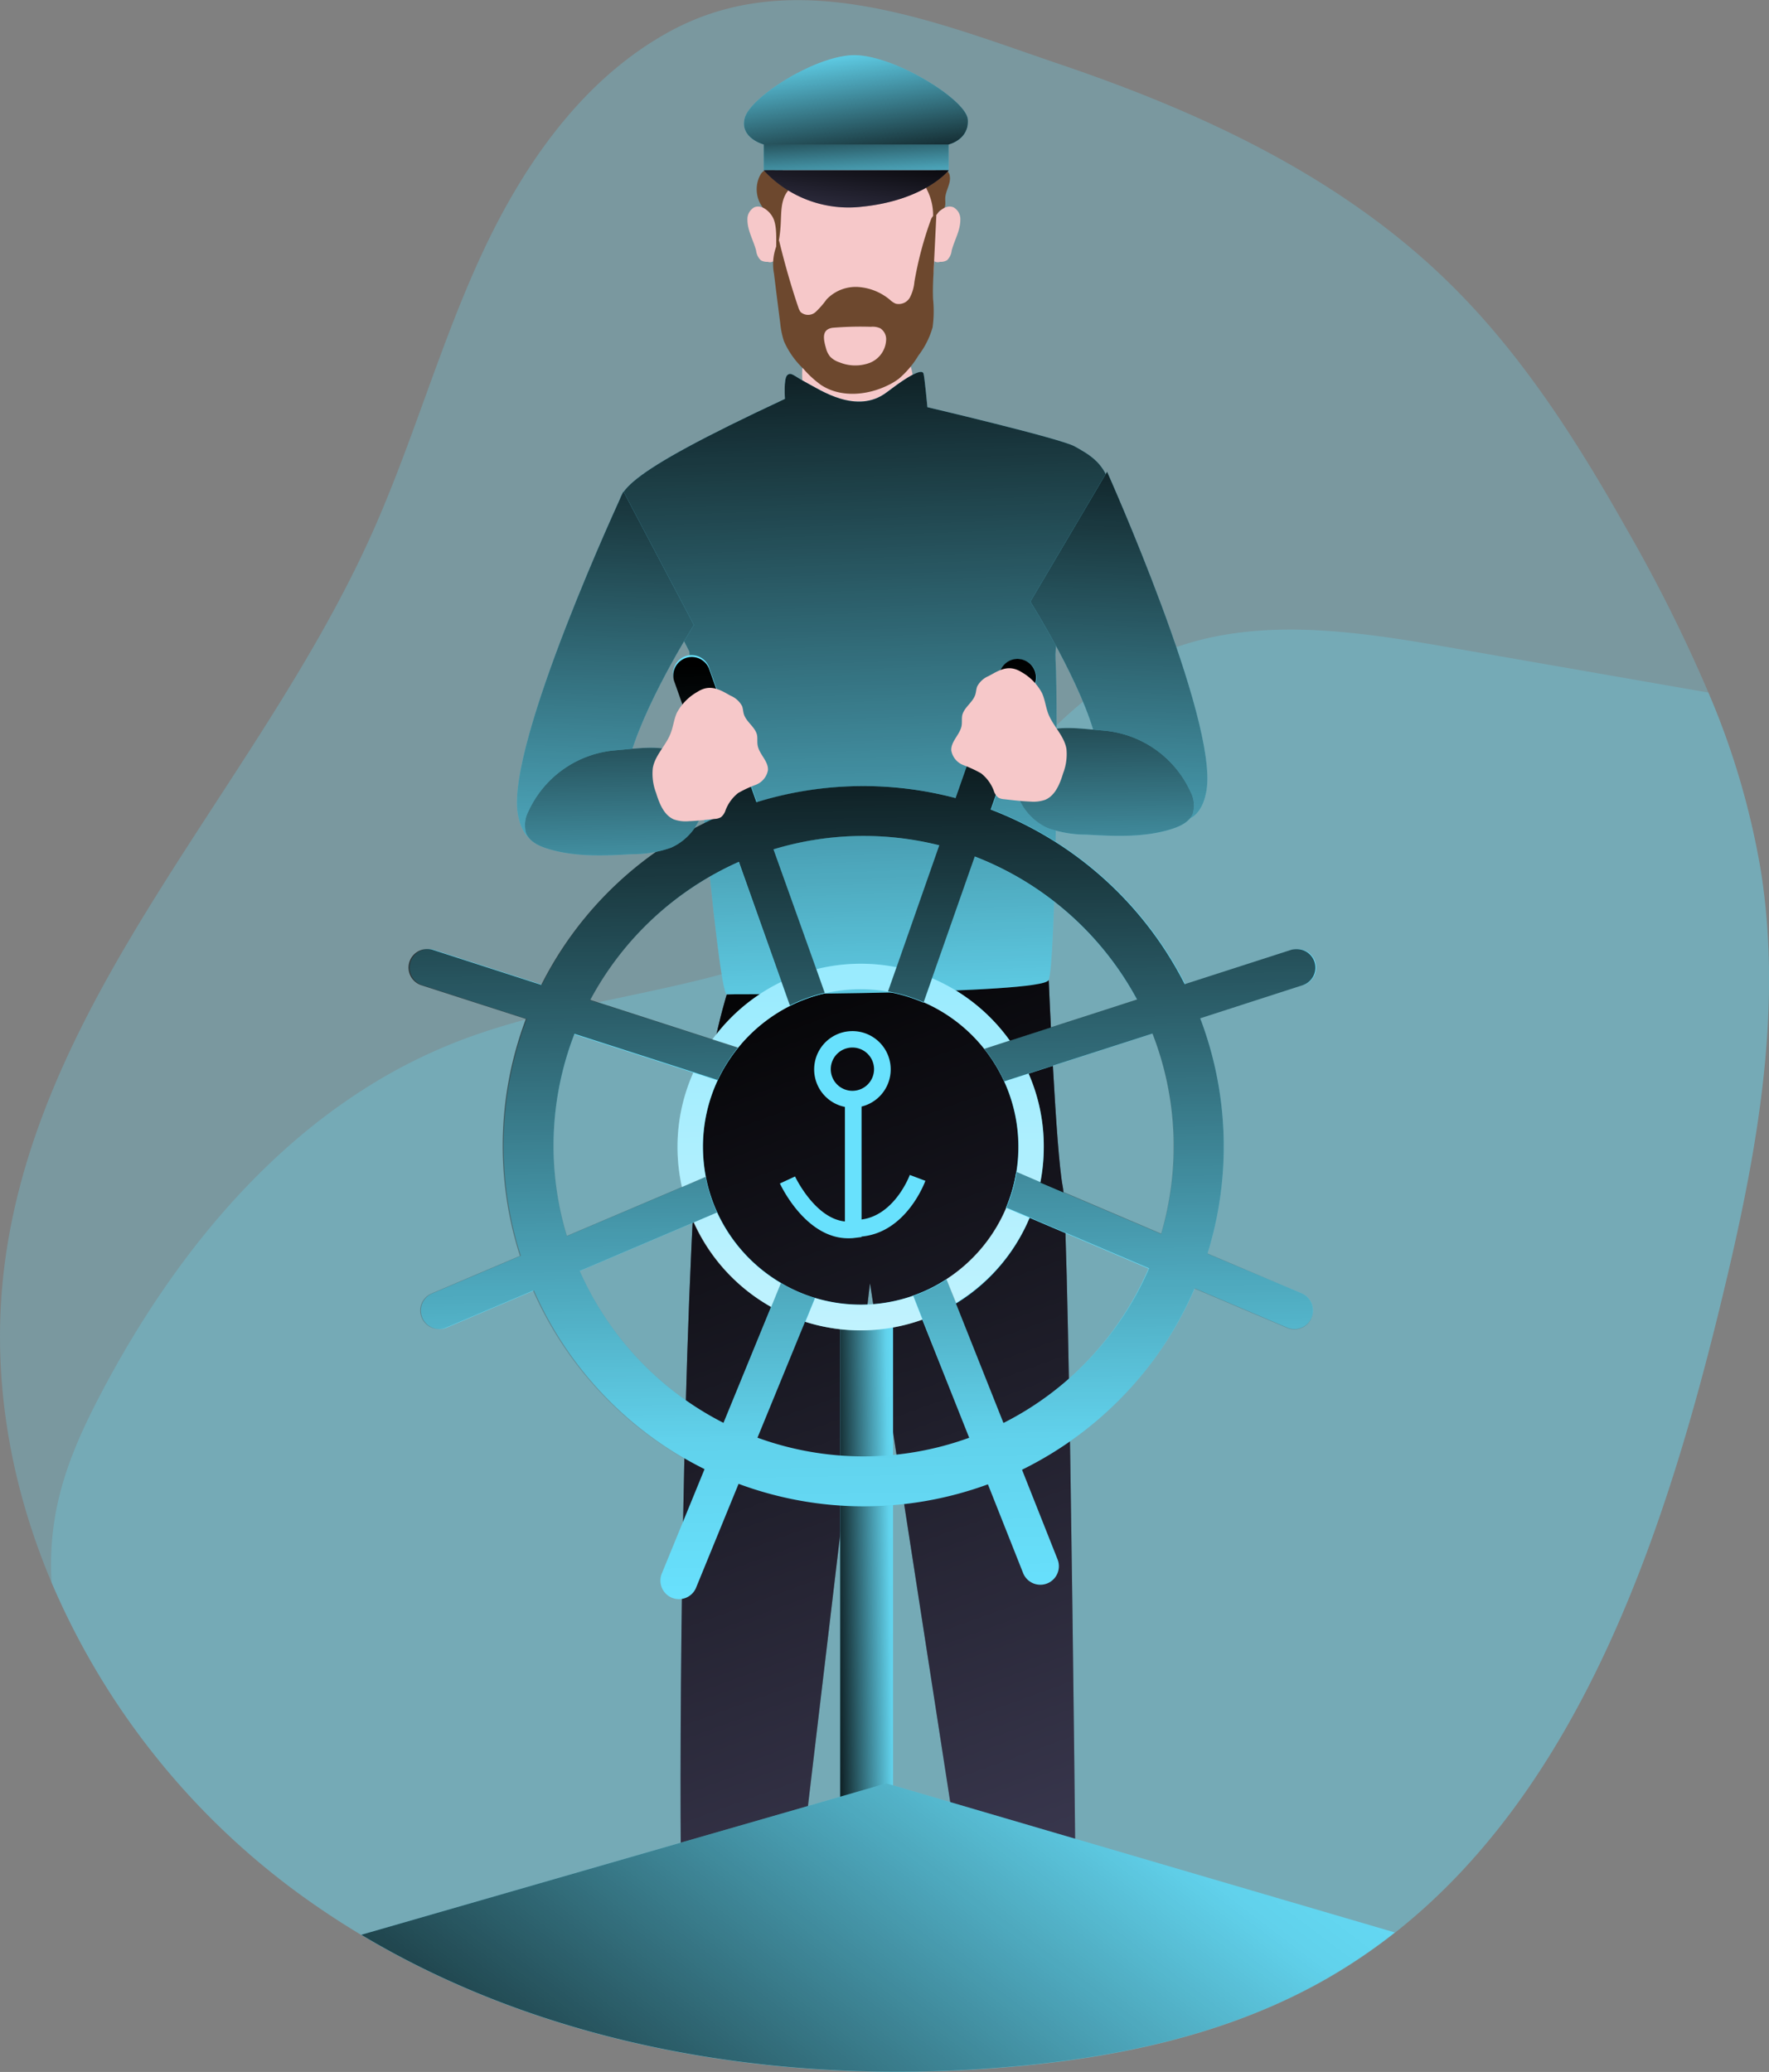 <svg id="Layer_1" data-name="Layer 1" xmlns="http://www.w3.org/2000/svg" xmlns:xlink="http://www.w3.org/1999/xlink" viewBox="0 0 297.64 348.59"><rect x="0" y="0" width="297.64" height="348.59" fill="#808080" stroke="none"/><defs><linearGradient id="linear-gradient" x1="188.29" y1="155.95" x2="260.59" y2="354.48" gradientUnits="userSpaceOnUse"><stop offset="0.01"/><stop offset="0.83" stop-opacity="0.07"/><stop offset="1" stop-opacity="0"/></linearGradient><linearGradient id="linear-gradient-2" x1="139.42" y1="283.14" x2="152.06" y2="282.95" xlink:href="#linear-gradient"/><linearGradient id="linear-gradient-3" x1="222.66" y1="24.77" x2="220.15" y2="43.47" xlink:href="#linear-gradient"/><linearGradient id="linear-gradient-4" x1="223.44" y1="32.69" x2="219.68" y2="5.04" xlink:href="#linear-gradient"/><linearGradient id="linear-gradient-5" x1="143.56" y1="17.32" x2="144.55" y2="35.49" xlink:href="#linear-gradient"/><linearGradient id="linear-gradient-6" x1="128.5" y1="24.3" x2="159.61" y2="24.3" xlink:href="#linear-gradient"/><linearGradient id="linear-gradient-7" x1="222.04" y1="41.47" x2="226.78" y2="200.3" xlink:href="#linear-gradient"/><linearGradient id="linear-gradient-8" x1="221.27" y1="86.37" x2="224.43" y2="321.85" gradientUnits="userSpaceOnUse"><stop offset="0.02" stop-color="#fff" stop-opacity="0"/><stop offset="0.39" stop-color="#fff" stop-opacity="0.39"/><stop offset="1" stop-color="#fff"/></linearGradient><linearGradient id="linear-gradient-9" x1="222.3" y1="111.11" x2="224.43" y2="269.83" xlink:href="#linear-gradient"/><linearGradient id="linear-gradient-10" x1="181.85" y1="56.99" x2="177.7" y2="186.18" xlink:href="#linear-gradient"/><linearGradient id="linear-gradient-11" x1="268.03" y1="59.75" x2="263.88" y2="188.95" xlink:href="#linear-gradient"/><linearGradient id="linear-gradient-12" x1="180.63" y1="101.47" x2="182.21" y2="178.11" xlink:href="#linear-gradient"/><linearGradient id="linear-gradient-13" x1="262.99" y1="99.77" x2="264.57" y2="176.42" xlink:href="#linear-gradient"/><linearGradient id="linear-gradient-14" x1="165.63" y1="406.01" x2="267.57" y2="270.89" xlink:href="#linear-gradient"/></defs><title>Sailor</title><path d="M367,222.27c-9.52,38.65-23.79,79.89-54.36,104a94.09,94.09,0,0,1-11.4,7.71c-16.56,9.49-35.74,13.48-54.77,15-37.13,3-75.92-3.28-107.73-22.32q-5.27-3.15-10.26-6.77A126.24,126.24,0,0,1,86.6,267.34c-7.29-17.26-10.37-36-7.74-54.65,6.38-45.3,42.78-79.89,61.55-121.6,6.9-15.34,11.41-31.67,18.45-46.94s17.16-29.9,32-37.88C211.82-5,235.29,4.78,256,11.83,280.16,20,303.93,31,322.26,49.21c11.95,11.85,21.08,26.23,29.35,40.88a259.65,259.65,0,0,1,13.76,27.52,131.17,131.17,0,0,1,8.85,30.12C378.11,172.57,373,197.87,367,222.27Z" transform="translate(-77.93 -1.11)" fill="#68e1fd" opacity="0.25" style="isolation:isolate"/><path d="M367,222.27c-9.52,38.65-23.79,79.89-54.36,104a94.09,94.09,0,0,1-11.4,7.71c-16.56,9.49-35.74,13.48-54.77,15-37.13,3-75.92-3.28-107.73-22.32q-5.27-3.15-10.26-6.77A126.24,126.24,0,0,1,86.6,267.34c-.74-13,3.38-22.74,9.67-34.31,13.17-24.2,32.33-46.43,58.55-56.66,22.55-8.8,48.8-8.26,68.89-21.77,18.28-12.28,29-34.71,49.18-43.45,15.4-6.67,33.05-3.9,49.58-1l42.9,7.48a131.17,131.17,0,0,1,8.85,30.12C378.11,172.57,373,197.87,367,222.27Z" transform="translate(-77.93 -1.11)" fill="#68e1fd" opacity="0.25" style="isolation:isolate"/><path d="M200.21,168.44s-4.38,13.77-5.53,34.37c-2.4,42.88-2.51,111.45-2,119.72.79,12.25.79,19,.79,19l16.2-1.18L224.31,217l19,122.87,15.81-.39s-1.19-132.76-2.37-138.68-2.37-34.77-2.37-34.77Z" transform="translate(-77.93 -1.11)" fill="#3f3d56"/><path d="M200.21,168.44s-4.38,13.77-5.53,34.37c-2.4,42.88-2.51,111.45-2,119.72.79,12.25.79,19,.79,19l16.2-1.18L224.31,217l19,122.87,15.81-.39s-1.19-132.76-2.37-138.68-2.37-34.77-2.37-34.77Z" transform="translate(-77.93 -1.11)" fill="url(#linear-gradient)"/><rect x="141.36" y="220.04" width="8.9" height="126" fill="#68e1fd"/><rect x="141.36" y="220.04" width="8.9" height="126" fill="url(#linear-gradient-2)"/><path d="M213.77,69.37a8.54,8.54,0,0,0,5.79,4.84,14.32,14.32,0,0,0,7.73-.34,6.33,6.33,0,0,0,2.65-1.33,5.88,5.88,0,0,0,1.51-3.26,14.32,14.32,0,0,0-.68-7.72,61.64,61.64,0,0,1-14.49.5,5.94,5.94,0,0,1-2.9-.92C212.46,62.93,213,67.51,213.77,69.37Z" transform="translate(-77.93 -1.11)" fill="#f6c8c9"/><path d="M207.85,34s-1.58,26.07,9.48,28.44,15.93-3.68,17-10S236,30,236,30,210.22,19.23,207.85,34Z" transform="translate(-77.93 -1.11)" fill="#f6c8c9"/><path d="M234.75,39.11l.92-2a1.17,1.17,0,0,1,.35-.52c.17-.12.38-.15.55-.25.55-.34.39-1.15.4-1.79,0-1.32,1-2.54.76-3.84a1.19,1.19,0,0,0-.76-1,1.59,1.59,0,0,0-1.09.24c-1.52.75-2.81,1.48-1.92,3.2A9.37,9.37,0,0,1,234.75,39.11Z" transform="translate(-77.93 -1.11)" fill="#6d482e"/><path d="M206.25,36c.34.4.75.73,1.05,1.15,1.22,1.7.33,4.21,1.35,6a23.35,23.35,0,0,0,.64-4.4c.1-1.8,0-3.73,1-5.25a2.78,2.78,0,0,0,.6-1.23,1.94,1.94,0,0,0-.75-1.43c-1.09-1.05-3.39-2-4.29-.29A5.11,5.11,0,0,0,206.25,36Z" transform="translate(-77.93 -1.11)" fill="#6d482e"/><rect x="128.5" y="24.3" width="31.11" height="4.35" fill="#68e1fd"/><path d="M206.43,29.76a19.39,19.39,0,0,0,16.5,6.13c10.66-1.09,14.62-6.13,14.62-6.13Z" transform="translate(-77.93 -1.11)" fill="#3f3d56"/><path d="M206.43,29.76a19.39,19.39,0,0,0,16.5,6.13c10.66-1.09,14.62-6.13,14.62-6.13Z" transform="translate(-77.93 -1.11)" fill="url(#linear-gradient-3)"/><path d="M206.43,25.42s-4.11-1.06-3.19-4.48S214.56,10.8,221.15,10.4s19.36,7.38,19.62,10.8-3.22,4.22-3.22,4.22Z" transform="translate(-77.93 -1.11)" fill="#68e1fd"/><path d="M206.43,25.42s-4.11-1.06-3.19-4.48S214.56,10.8,221.15,10.4s19.36,7.38,19.62,10.8-3.22,4.22-3.22,4.22Z" transform="translate(-77.93 -1.11)" fill="url(#linear-gradient-4)"/><rect x="128.5" y="24.3" width="31.11" height="4.35" fill="url(#linear-gradient-5)"/><line x1="159.61" y1="24.3" x2="128.5" y2="24.3" fill="url(#linear-gradient-6)"/><path d="M204.82,36a2.28,2.28,0,0,0-1.13,2.1c0,1.8,1,3.42,1.46,5.17a2.66,2.66,0,0,0,.79,1.63,2.14,2.14,0,0,0,1.17.26,1.12,1.12,0,0,0,1.44-1.4c-.09-1.72.18-4-.39-5.62C207.75,36.92,206.18,35.39,204.82,36Z" transform="translate(-77.93 -1.11)" fill="#f6c8c9"/><path d="M238.38,36a2.28,2.28,0,0,1,1.13,2.1c0,1.8-1,3.42-1.46,5.17a2.61,2.61,0,0,1-.79,1.63,2.14,2.14,0,0,1-1.17.26,1.12,1.12,0,0,1-1.44-1.4c.09-1.72-.18-4,.39-5.62C235.45,36.92,237,35.39,238.38,36Z" transform="translate(-77.93 -1.11)" fill="#f6c8c9"/><path d="M209.21,55.51a14.3,14.3,0,0,0,.62,3,14.38,14.38,0,0,0,3.29,4.66,17.08,17.08,0,0,0,2.94,2.7c3.28,2.17,7.74,1.79,11.27.06a10.47,10.47,0,0,0,1.84-1.11,15.83,15.83,0,0,0,3.29-3.9,14.25,14.25,0,0,0,2.38-4.73,20,20,0,0,0,.08-4.77c-.06-1.48,0-3,.08-4.45l.47-9.58c-.35-.25-.75.23-.9.64a60.53,60.53,0,0,0-2.79,10.51A7,7,0,0,1,231,51.2a2.16,2.16,0,0,1-2.37,1,3.48,3.48,0,0,1-1-.68,9.3,9.3,0,0,0-5.36-2.13,6.77,6.77,0,0,0-5.27,2.1,14.35,14.35,0,0,1-1.84,2.11,1.89,1.89,0,0,1-2.53,0,2.57,2.57,0,0,1-.38-.78c-1.27-3.74-2.32-7.46-3.25-11.29a8.67,8.67,0,0,0-.84,5.64C208.5,49.94,208.85,52.72,209.21,55.51Z" transform="translate(-77.93 -1.11)" fill="#6d482e"/><path d="M224.46,56.09a3.09,3.09,0,0,1,1.57.25,2.18,2.18,0,0,1,1,1.82,4.36,4.36,0,0,1-2.77,4,7,7,0,0,1-5.11-.1,3.76,3.76,0,0,1-1.53-.93,3.6,3.6,0,0,1-.72-1.45c-.44-1.54-.75-3.14,1.1-3.42A56,56,0,0,1,224.46,56.09Z" transform="translate(-77.93 -1.11)" fill="#f6c8c9"/><path d="M210,68.22s-.26-3.43.4-4,1.05.13,3.29,1.31,8.43,5.4,13.44,1.58,6-3.68,6.18-3.16.66,5.67.66,5.67,22.39,5.26,24.76,6.58,4.74,2.64,5.8,6.06-9.48,21.34-9,29.76,0,51.63-1.18,54-52.55,2.37-54.13,2.37-6.32-57.68-6.32-57.68-10.28-20.15-11.46-23.31S181.77,81.39,210,68.22Z" transform="translate(-77.93 -1.11)" fill="#68e1fd"/><path d="M210,68.22s-.26-3.43.4-4,1.05.13,3.29,1.31,8.43,5.4,13.44,1.58,6-3.68,6.18-3.16.66,5.67.66,5.67,22.39,5.26,24.76,6.58,4.74,2.64,5.8,6.06-9.48,21.34-9,29.76,0,51.63-1.18,54-52.55,2.37-54.13,2.37-6.32-57.68-6.32-57.68-10.28-20.15-11.46-23.31S181.77,81.39,210,68.22Z" transform="translate(-77.93 -1.11)" fill="url(#linear-gradient-7)"/><path d="M279.87,172.41a57.73,57.73,0,0,0-2.53-5.74,61,61,0,0,0-32.64-29.38,58.57,58.57,0,0,0-5.93-1.91,60.61,60.61,0,0,0-69.69,31.43,55.2,55.2,0,0,0-2.51,5.73,60.48,60.48,0,0,0-1,39.86,57,57,0,0,0,2.21,5.84,60.88,60.88,0,0,0,28.76,30.07,58.17,58.17,0,0,0,5.73,2.47,60.6,60.6,0,0,0,41.89.05,56.06,56.06,0,0,0,5.73-2.45,60.93,60.93,0,0,0,29.07-30.54A59.59,59.59,0,0,0,281.1,212a60.72,60.72,0,0,0-1.23-39.57Zm-8.69,42.13A52.13,52.13,0,0,1,241,243a52.07,52.07,0,0,1-35.59,0,51,51,0,0,1-5.72-2.49,52.51,52.51,0,0,1-24.22-25.56,49.49,49.49,0,0,1-2.17-5.86,52.14,52.14,0,0,1,1.28-34,48.36,48.36,0,0,1,2.62-5.71,52.13,52.13,0,0,1,46-27.64A51.92,51.92,0,0,1,236,143.36a50,50,0,0,1,5.94,1.88,52.48,52.48,0,0,1,27.3,24.06,48.28,48.28,0,0,1,2.63,5.7,52.09,52.09,0,0,1-.66,39.54Z" transform="translate(-77.93 -1.11)" fill="#68e1fd"/><path d="M251,181.74a29.67,29.67,0,0,0-3.15-5.54,31,31,0,0,0-13.08-10.51,30,30,0,0,0-5.95-1.84,30.31,30.31,0,0,0-6.06-.6,30.77,30.77,0,0,0-7.48.92,30.33,30.33,0,0,0-5.86,2.12,31,31,0,0,0-11.65,9.76,30.76,30.76,0,0,0-5.84,18,30.8,30.8,0,0,0,.75,6.77,30,30,0,0,0,2,5.93A30.9,30.9,0,0,0,207.69,221a29.74,29.74,0,0,0,5.72,2.49,30.77,30.77,0,0,0,19.7-.37,30.79,30.79,0,0,0,20.44-29A30.45,30.45,0,0,0,251,181.74Zm-3.76,22.59a26.63,26.63,0,0,1-10.06,12,26,26,0,0,1-5.6,2.76,26.58,26.58,0,0,1-16.5.38,25.87,25.87,0,0,1-5.72-2.51,26.73,26.73,0,0,1-10.75-11.88,26.2,26.2,0,0,1-1.92-6,27.19,27.19,0,0,1-.48-5,26.48,26.48,0,0,1,2.47-11.19,27.19,27.19,0,0,1,3.41-5.46,26.75,26.75,0,0,1,8.77-7.09,26.26,26.26,0,0,1,5.86-2.12,26.69,26.69,0,0,1,6-.69,27.09,27.09,0,0,1,4.62.4,26.52,26.52,0,0,1,19.86,36.39Z" transform="translate(-77.93 -1.11)" fill="#68e1fd"/><path d="M216.68,168.23a26.26,26.26,0,0,0-5.86,2.12l-1.44-4.06-7.14-20.09-2.82-7.95-8-22.6a3.12,3.12,0,1,1,5.87-2.09l8,22.52,2.82,7.95,7.16,20.14Z" transform="translate(-77.93 -1.11)" fill="#68e1fd"/><path d="M202.05,177.44a27.19,27.19,0,0,0-3.41,5.46l-4.09-1.33-20-6.44-8-2.59L149,166.86a3.12,3.12,0,0,1,1-6.08,2.92,2.92,0,0,1,1,.15l18.2,5.88,8.13,2.61,20.52,6.63Z" transform="translate(-77.93 -1.11)" fill="#68e1fd"/><path d="M198.57,205.11l-3.94,1.68-19.15,8.15-7.74,3.3-14.65,6.23a3.13,3.13,0,0,1-4.09-1.65,3.33,3.33,0,0,1-.25-1.22,3.12,3.12,0,0,1,1.9-2.87l14.88-6.33,7.78-3.32,19.33-8.22,4-1.72A26.2,26.2,0,0,0,198.57,205.11Z" transform="translate(-77.93 -1.11)" fill="#68e1fd"/><path d="M215,219.5l-1.63,4-8,19.51-3.19,7.79-7.18,17.54a3.12,3.12,0,0,1-5.77-2.36l7.22-17.65,3.2-7.81,8-19.51,1.63-4A25.87,25.87,0,0,0,215,219.5Z" transform="translate(-77.93 -1.11)" fill="#68e1fd"/><path d="M252.14,116.12l-7.44,21.17-2.79,8-7.18,20.45-1.42,4.06a26.28,26.28,0,0,0-6-1.81l1.44-4.09L236,143.36l2.8-8,7.49-21.33A3.12,3.12,0,0,1,249.2,112a3.38,3.38,0,0,1,1,.18A3.13,3.13,0,0,1,252.14,116.12Z" transform="translate(-77.93 -1.11)" fill="#68e1fd"/><path d="M297.06,166.86l-17.19,5.55-8,2.59L251,181.74l-4.09,1.32a26.44,26.44,0,0,0-3.36-5.46l4.3-1.4,21.4-6.9,8.13-2.63,17.8-5.74a2.92,2.92,0,0,1,1-.15,3.11,3.11,0,0,1,1,6.08Z" transform="translate(-77.93 -1.11)" fill="#68e1fd"/><path d="M298.85,221.6a3.33,3.33,0,0,1-.25,1.22,3.13,3.13,0,0,1-4.09,1.65l-15.59-6.63-7.74-3.3-20-8.53-4-1.68a26.19,26.19,0,0,0,1.73-6l4,1.72,20.32,8.65,7.8,3.32L297,218.73A3.12,3.12,0,0,1,298.85,221.6Z" transform="translate(-77.93 -1.11)" fill="#68e1fd"/><path d="M256.09,264.65a3.12,3.12,0,0,1-6,1.16l-5.95-15L241,243l-7.9-19.89-1.57-4a26,26,0,0,0,5.6-2.76l1.62,4,8,20.12,3.11,7.85,6,15.12A3.14,3.14,0,0,1,256.09,264.65Z" transform="translate(-77.93 -1.11)" fill="#68e1fd"/><path d="M198.57,205.11l-3.94,1.68A30.9,30.9,0,0,0,207.69,221l1.63-4A26.73,26.73,0,0,1,198.57,205.11Zm48.63-.78a26.63,26.63,0,0,1-10.06,12l1.62,4A31.07,31.07,0,0,0,251.15,206ZM251,181.74l-4.09,1.32a26.43,26.43,0,0,1,2.06,15.23l4,1.72a31.27,31.27,0,0,0,.57-5.92A30.45,30.45,0,0,0,251,181.74Zm-28.24-18.49a30.77,30.77,0,0,0-7.48.92l1.44,4.06a26.69,26.69,0,0,1,6-.69,27.09,27.09,0,0,1,4.62.4l1.44-4.09A30.31,30.31,0,0,0,222.72,163.25Zm-25,12.8,4.32,1.39a26.75,26.75,0,0,1,8.77-7.09l-1.44-4.06A31,31,0,0,0,197.73,176.05Zm37-10.36-1.42,4.06a26.53,26.53,0,0,1,10.2,7.85l4.3-1.4A31,31,0,0,0,234.73,165.69Zm-3.19,53.43a26.58,26.58,0,0,1-16.5.38l-1.63,4a30.77,30.77,0,0,0,19.7-.37Zm-32.9-36.22-4.09-1.33a30.41,30.41,0,0,0-2.66,12.52,30.8,30.8,0,0,0,.75,6.77l4-1.72a27.19,27.19,0,0,1-.48-5A26.48,26.48,0,0,1,198.64,182.9Z" transform="translate(-77.93 -1.11)" fill="url(#linear-gradient-8)"/><path d="M297,218.73,281.1,212a60.72,60.72,0,0,0-1.23-39.57l17.19-5.55a3.11,3.11,0,0,0-1-6.08,2.92,2.92,0,0,0-1,.15l-17.8,5.74a61,61,0,0,0-32.64-29.38l7.44-21.17a3.13,3.13,0,0,0-1.91-4,3.38,3.38,0,0,0-1-.18,3.12,3.12,0,0,0-2.94,2.09l-7.49,21.33a60.75,60.75,0,0,0-33.51.7l-8-22.52a3.12,3.12,0,0,0-5.87,2.09l8,22.6a60.87,60.87,0,0,0-30.34,28.56l-18.2-5.88a2.92,2.92,0,0,0-1-.15,3.12,3.12,0,0,0-1,6.08l17.61,5.68a60.48,60.48,0,0,0-1,39.86l-14.88,6.33a3.12,3.12,0,0,0-1.9,2.87,3.33,3.33,0,0,0,.25,1.22,3.13,3.13,0,0,0,4.09,1.65l14.65-6.23a60.88,60.88,0,0,0,28.76,30.07L189.28,266a3.12,3.12,0,1,0,5.77,2.36l7.18-17.54a60.6,60.6,0,0,0,41.89.05l5.95,15a3.12,3.12,0,0,0,6-1.16,3.14,3.14,0,0,0-.23-1.15l-6-15.12a60.93,60.93,0,0,0,29.07-30.54l15.59,6.63a3.13,3.13,0,0,0,4.09-1.65,3.33,3.33,0,0,0,.25-1.22A3.12,3.12,0,0,0,297,218.73ZM273.3,208.66,253,200l-4-1.72a26.19,26.19,0,0,1-1.73,6l4,1.68,20,8.53a52.52,52.52,0,0,1-24.44,26l-8-20.12-1.62-4a26,26,0,0,1-5.6,2.76l1.57,4L241,243a52.07,52.07,0,0,1-35.59,0l8-19.51,1.63-4a25.87,25.87,0,0,1-5.72-2.51l-1.63,4-8,19.51a52.51,52.51,0,0,1-24.22-25.56l19.15-8.15,3.94-1.68a26.2,26.2,0,0,1-1.92-6l-4,1.72-19.33,8.22a52.14,52.14,0,0,1,1.28-34l20,6.44,4.09,1.33a27.19,27.19,0,0,1,3.41-5.46l-4.32-1.39-20.52-6.63a52.48,52.48,0,0,1,25-23.22l7.14,20.09,1.44,4.06a26.26,26.26,0,0,1,5.86-2.12l-1.44-4.06L208.08,144a52.14,52.14,0,0,1,27.89-.67l-7.19,20.49-1.44,4.09a26.28,26.28,0,0,1,6,1.81l1.42-4.06,7.18-20.45a52.48,52.48,0,0,1,27.3,24.06l-21.4,6.9-4.3,1.4a26.44,26.44,0,0,1,3.36,5.46l4.09-1.32L271.84,175a52.19,52.19,0,0,1,1.46,33.66Z" transform="translate(-77.93 -1.11)" fill="url(#linear-gradient-9)"/><path d="M182.82,83.79S163.07,126.17,165.05,138s16.46.92,18.56-8.3,11.07-23.44,11.07-23.44Z" transform="translate(-77.93 -1.11)" fill="#68e1fd"/><path d="M264.2,80.47s18.7,41.74,16.73,53.6-16.47.92-18.57-8.3-11.07-23.44-11.07-23.44Z" transform="translate(-77.93 -1.11)" fill="#68e1fd"/><path d="M182.82,83.79S163.07,126.17,165.05,138s16.46.92,18.56-8.3,11.07-23.44,11.07-23.44Z" transform="translate(-77.93 -1.11)" fill="url(#linear-gradient-10)"/><path d="M264.2,80.47s18.7,41.74,16.73,53.6-16.47.92-18.57-8.3-11.07-23.44-11.07-23.44Z" transform="translate(-77.93 -1.11)" fill="url(#linear-gradient-11)"/><path d="M166.86,137.57a5,5,0,0,0-.42,3.7c.54,1.36,2,2.1,3.39,2.55,4.64,1.51,9.63,1.28,14.5,1a19.2,19.2,0,0,0,6.54-1.11A9.52,9.52,0,0,0,196,132.11c-2.47-6.57-9-5.22-14.45-4.77A17.7,17.7,0,0,0,166.86,137.57Z" transform="translate(-77.93 -1.11)" fill="#68e1fd"/><path d="M166.86,137.57a5,5,0,0,0-.42,3.7c.54,1.36,2,2.1,3.39,2.55,4.64,1.51,9.63,1.28,14.5,1a19.2,19.2,0,0,0,6.54-1.11A9.52,9.52,0,0,0,196,132.11c-2.47-6.57-9-5.22-14.45-4.77A17.7,17.7,0,0,0,166.86,137.57Z" transform="translate(-77.93 -1.11)" fill="url(#linear-gradient-12)"/><path d="M191.83,121c-.51,1.11-.62,2.37-1.07,3.51-.8,2.07-2.66,3.69-3,5.88a9,9,0,0,0,.55,4.1c.55,1.78,1.32,3.76,3,4.48a6,6,0,0,0,2.54.3c1.46-.06,2.92-.23,4.38-.39a2.27,2.27,0,0,0,1-.28,2.48,2.48,0,0,0,.78-1.18,6.72,6.72,0,0,1,2.13-2.9,20.17,20.17,0,0,1,3-1.39,3.27,3.27,0,0,0,2-2.44c.1-1.54-1.51-2.7-1.74-4.23-.09-.55,0-1.11-.09-1.65-.29-1.39-1.83-2.22-2.23-3.57-.13-.44-.13-.91-.29-1.33a3.89,3.89,0,0,0-1.93-1.75l-.86-.48c-1.69-.93-3.06-1.23-4.71-.18A8.85,8.85,0,0,0,191.83,121Z" transform="translate(-77.93 -1.11)" fill="#f6c8c9"/><path d="M278.22,134.28a5,5,0,0,1,.41,3.7c-.53,1.36-2,2.09-3.39,2.55-4.63,1.51-9.63,1.28-14.5,1a19.49,19.49,0,0,1-6.54-1.11,9.52,9.52,0,0,1-5.12-11.63c2.48-6.57,9-5.22,14.45-4.77A17.7,17.7,0,0,1,278.22,134.28Z" transform="translate(-77.93 -1.11)" fill="#68e1fd"/><path d="M278.22,134.28a5,5,0,0,1,.41,3.7c-.53,1.36-2,2.09-3.39,2.55-4.63,1.51-9.63,1.28-14.5,1a19.49,19.49,0,0,1-6.54-1.11,9.52,9.52,0,0,1-5.12-11.63c2.48-6.57,9-5.22,14.45-4.77A17.7,17.7,0,0,1,278.22,134.28Z" transform="translate(-77.93 -1.11)" fill="url(#linear-gradient-13)"/><path d="M253.24,117.69c.52,1.12.63,2.37,1.07,3.52.81,2.07,2.67,3.69,3.05,5.88a8.9,8.9,0,0,1-.55,4.1c-.54,1.78-1.32,3.75-3,4.47a6,6,0,0,1-2.53.31c-1.47-.06-2.93-.23-4.38-.4a2.34,2.34,0,0,1-1-.27,2.39,2.39,0,0,1-.77-1.18,6.72,6.72,0,0,0-2.14-2.91,21.22,21.22,0,0,0-3-1.39,3.23,3.23,0,0,1-2-2.43c-.11-1.55,1.5-2.71,1.74-4.23.08-.55,0-1.12.09-1.66.28-1.38,1.82-2.21,2.22-3.57.13-.43.14-.9.3-1.32a3.83,3.83,0,0,1,1.93-1.76l.86-.47c1.68-.93,3-1.23,4.7-.18A8.82,8.82,0,0,1,253.24,117.69Z" transform="translate(-77.93 -1.11)" fill="#f6c8c9"/><path d="M231,198.78c0,.07-2.53,6.77-8.11,7.5v-19a6.44,6.44,0,1,0-2.8.06v19.27c-5.05-.51-8.36-7.5-8.39-7.57l-1.27.59-1.28.59c.18.39,4.34,9.22,11.49,9.22.33,0,.66,0,1-.05l1.24-.15v-.09c7.5-.68,10.61-9,10.75-9.38ZM217.71,181a3.64,3.64,0,1,1,3.64,3.63A3.64,3.64,0,0,1,217.71,181Z" transform="translate(-77.93 -1.11)" fill="#68e1fd"/><path d="M312.61,326.23a94.09,94.09,0,0,1-11.4,7.71c-16.56,9.49-35.74,13.48-54.77,15-37.13,3-75.92-3.28-107.73-22.32l88.36-25.47Z" transform="translate(-77.93 -1.11)" fill="#68e1fd"/><path d="M312.61,326.23a94.09,94.09,0,0,1-11.4,7.71c-16.56,9.49-35.74,13.48-54.77,15-37.13,3-75.92-3.28-107.73-22.32l88.36-25.47Z" transform="translate(-77.93 -1.11)" fill="url(#linear-gradient-14)"/></svg>